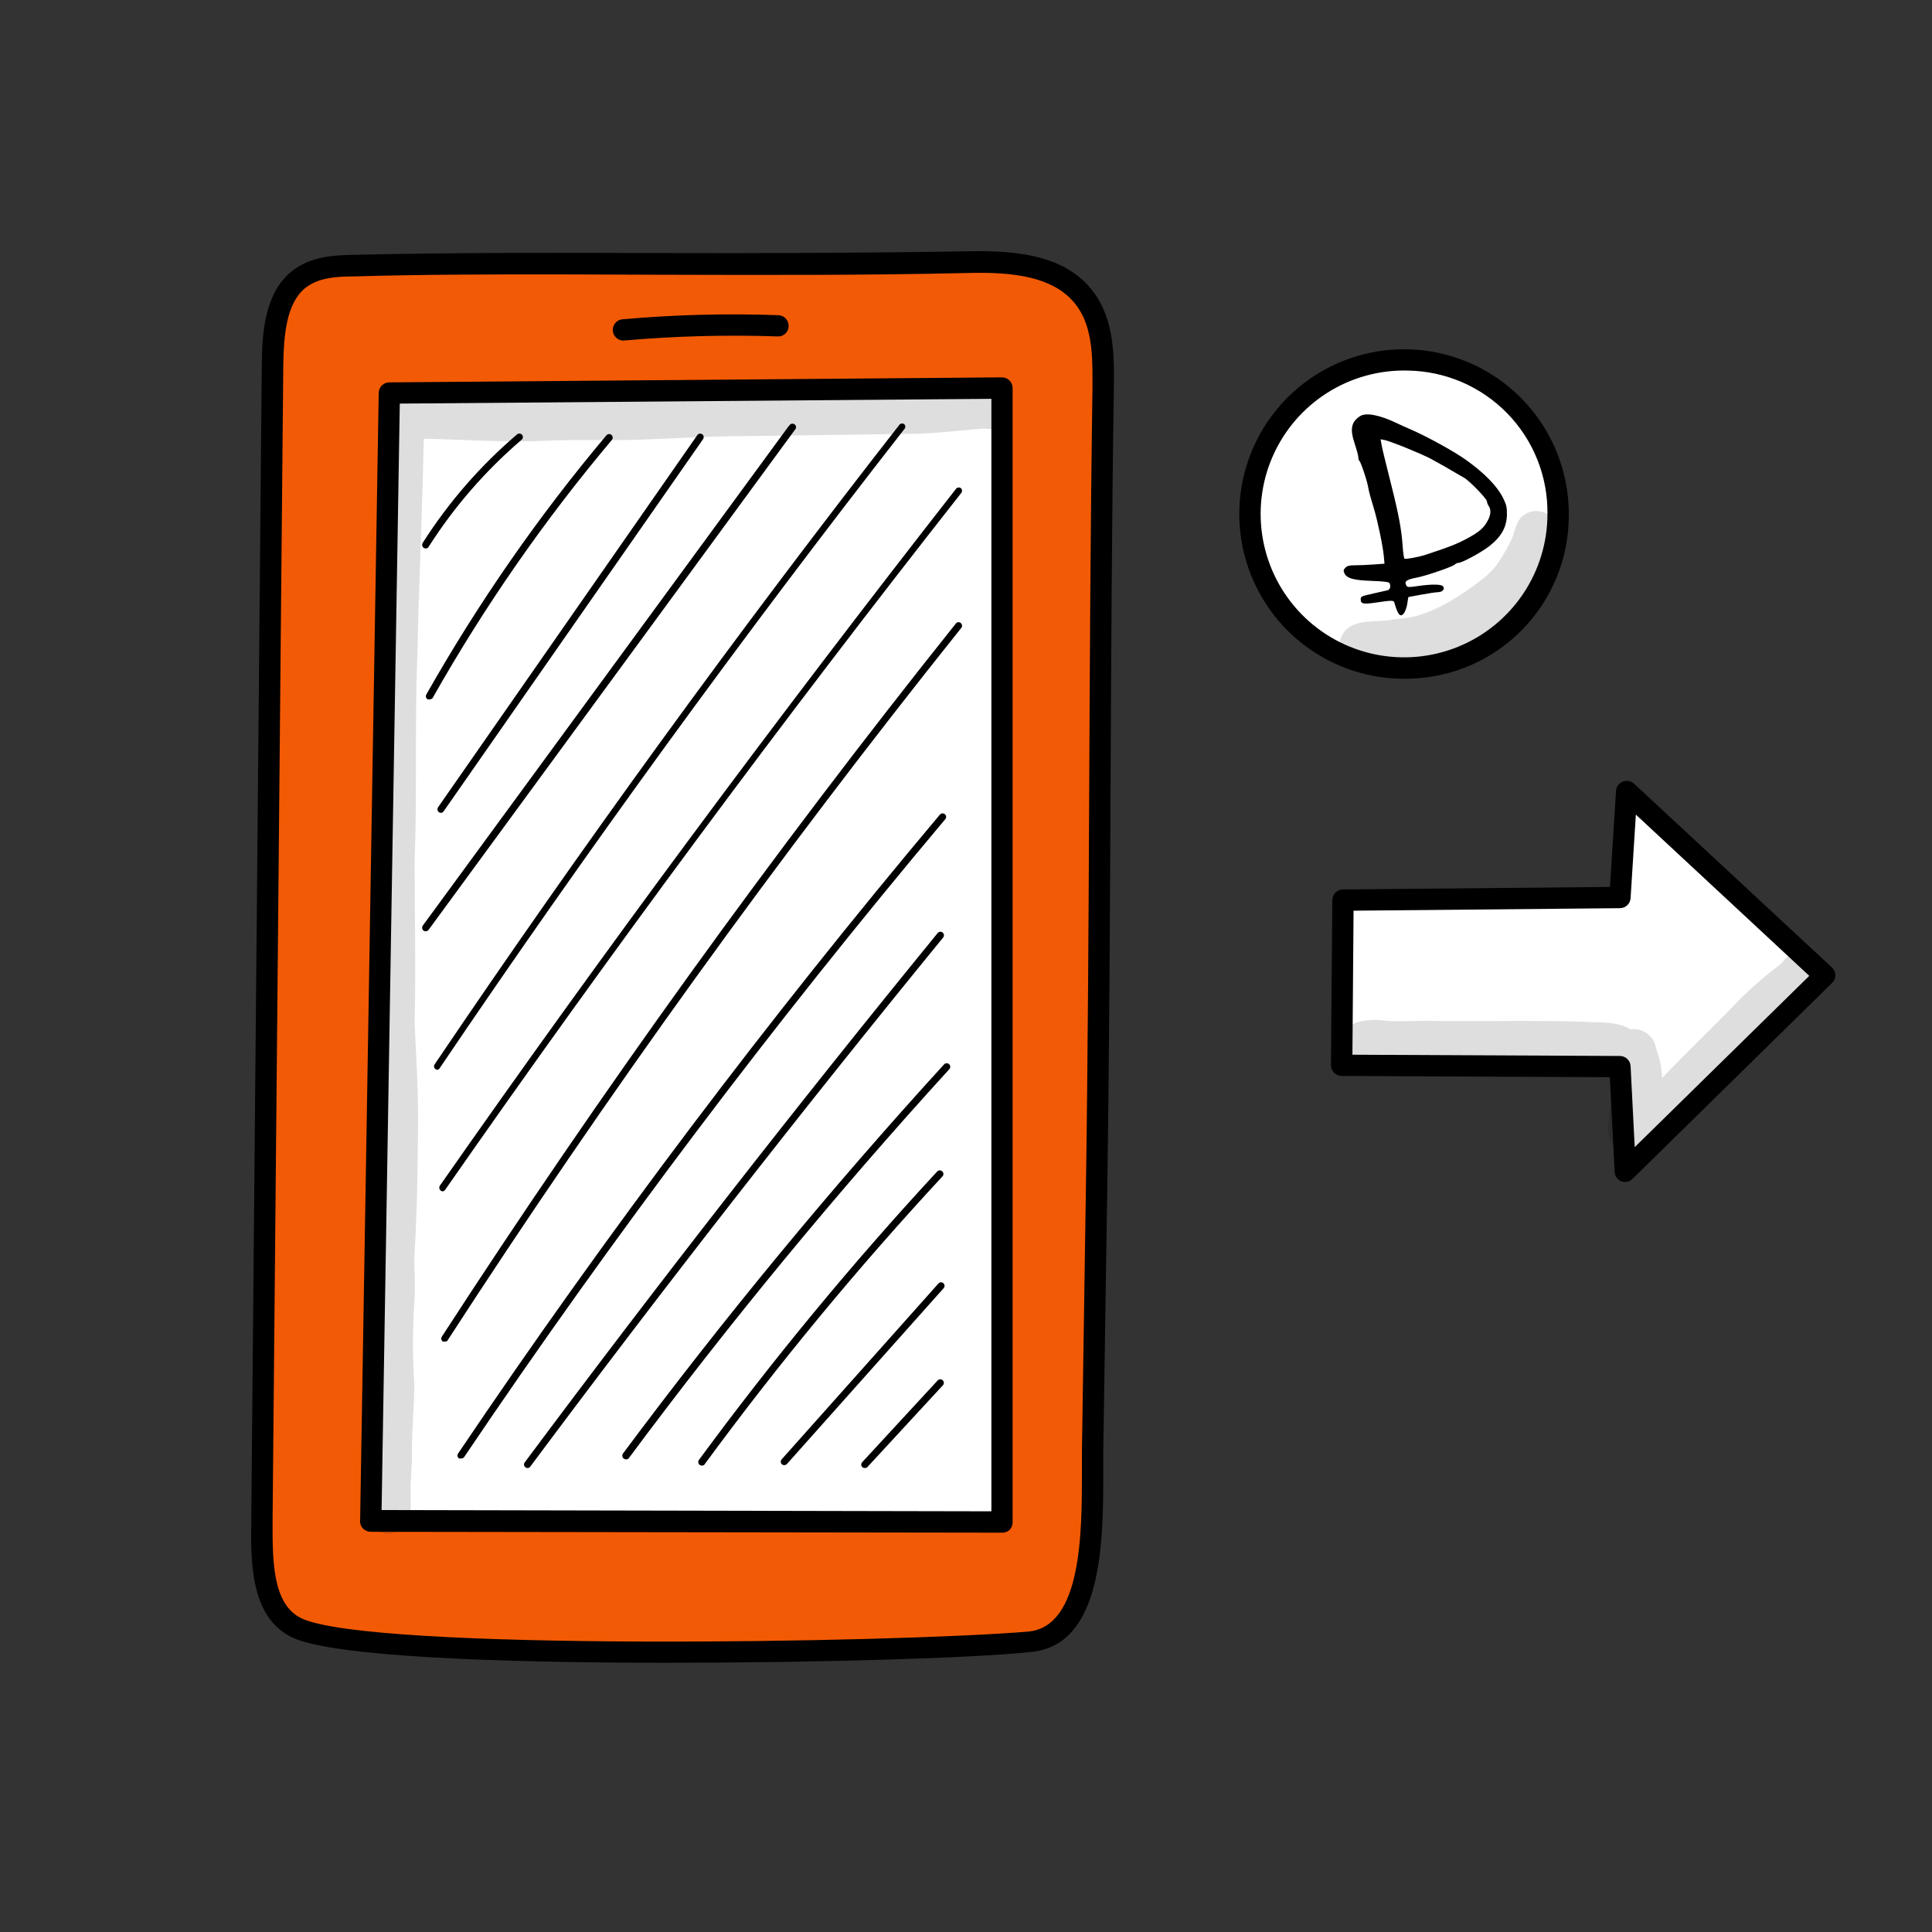 <svg width="100" height="100" viewBox="0 0 100 100" fill="none" xmlns="http://www.w3.org/2000/svg">
<rect x="0" y="0" width="100" height="100" fill="#333333" stroke="none"/>
<path d="M53.245 85.005C56.917 84.699 56.495 78.303 56.56 75.106C56.625 70.517 56.694 65.93 56.768 61.345C56.976 47.41 56.898 34.046 57.106 20.084C57.106 18.609 57.106 17.036 56.391 15.801C55.13 13.695 52.419 13.519 50.118 13.571C39.439 13.812 29.052 13.513 18.373 13.753C17.346 13.753 16.248 13.825 15.429 14.501C14.246 15.482 14.129 17.348 14.129 18.966L13.583 78.115C13.583 80.279 13.349 83.315 15.403 84.27C19.244 86.071 46.732 85.544 53.245 85.005Z" fill="#F35A05"/>
<path d="M20.154 20.345L51.867 20.084V78.804L19.192 78.733L20.154 20.345Z" fill="white"/>
<path d="M72.868 34.579C77.165 34.579 80.648 31.008 80.648 26.604C80.648 22.199 77.165 18.628 72.868 18.628C68.571 18.628 65.087 22.199 65.087 26.604C65.087 31.008 68.571 34.579 72.868 34.579Z" fill="white"/>
<path d="M72.868 35.131C71.174 35.17 69.506 34.703 68.078 33.79C66.651 32.877 65.527 31.559 64.852 30.004C64.176 28.45 63.979 26.729 64.286 25.062C64.593 23.396 65.389 21.858 66.574 20.646C67.758 19.433 69.277 18.602 70.936 18.257C72.596 17.911 74.32 18.069 75.89 18.708C77.46 19.347 78.803 20.44 79.749 21.846C80.695 23.252 81.201 24.909 81.201 26.604C81.222 28.838 80.357 30.989 78.795 32.588C77.233 34.186 75.102 35.1 72.868 35.131V35.131ZM72.868 19.181C71.392 19.142 69.939 19.544 68.692 20.336C67.446 21.127 66.465 22.273 65.873 23.625C65.281 24.978 65.106 26.476 65.37 27.928C65.634 29.381 66.325 30.722 67.355 31.779C68.385 32.837 69.707 33.564 71.152 33.866C72.597 34.169 74.099 34.034 75.467 33.478C76.835 32.922 78.006 31.971 78.83 30.747C79.655 29.522 80.095 28.08 80.096 26.604C80.12 24.661 79.373 22.788 78.018 21.397C76.662 20.005 74.81 19.208 72.868 19.181Z" fill="black"/>
<path fill-rule="evenodd" clip-rule="evenodd" d="M70.397 21.54C69.936 21.84 69.865 22.209 70.119 22.968C70.223 23.278 70.308 23.596 70.308 23.675C70.308 23.754 70.331 23.834 70.36 23.853C70.439 23.903 70.799 25.004 70.829 25.285C70.839 25.38 70.982 25.904 71.112 26.322C71.3 26.927 71.581 28.274 71.627 28.795L71.661 29.177L71.097 29.218C70.787 29.241 70.359 29.259 70.145 29.259C69.84 29.259 69.732 29.286 69.637 29.385C69.536 29.49 69.527 29.536 69.584 29.666C69.703 29.935 70.059 30.036 71.01 30.067C71.552 30.085 71.881 30.121 71.909 30.167C72.005 30.32 71.958 30.52 71.819 30.553C71.743 30.571 71.423 30.643 71.107 30.714C70.446 30.863 70.43 30.87 70.43 31.024C70.43 31.26 70.558 31.286 71.229 31.187C72.01 31.072 72.137 31.07 72.165 31.17C72.29 31.624 72.405 31.849 72.509 31.849C72.653 31.849 72.8 31.564 72.85 31.187C72.871 31.03 72.894 30.902 72.9 30.902C72.907 30.902 73.212 30.846 73.579 30.776C73.945 30.708 74.334 30.651 74.442 30.65C74.68 30.649 74.817 30.457 74.67 30.331C74.557 30.234 74.021 30.237 73.354 30.338C72.941 30.401 72.849 30.398 72.805 30.326C72.664 30.095 72.779 30.002 73.33 29.897C73.812 29.806 75.191 29.332 75.299 29.221C75.346 29.172 75.433 29.133 75.493 29.133C75.669 29.133 76.669 28.593 77.068 28.283C77.718 27.777 77.996 27.274 77.999 26.599C78 26.251 77.967 26.116 77.802 25.782C77.496 25.166 76.852 24.503 75.891 23.812C75.278 23.372 73.837 22.579 72.994 22.217C72.775 22.124 72.46 21.981 72.292 21.9C71.41 21.476 70.7 21.341 70.397 21.54ZM72.827 23.2C73.329 23.405 73.867 23.643 74.023 23.727C74.432 23.948 75.062 24.305 75.337 24.472C75.467 24.551 75.662 24.664 75.77 24.723C76.049 24.874 76.962 25.815 76.964 25.953C76.965 26.017 77.006 26.124 77.056 26.192C77.179 26.361 77.168 26.631 77.025 26.909C76.816 27.315 76.599 27.51 75.985 27.847C75.451 28.141 74.989 28.324 73.785 28.716C73.411 28.838 72.76 28.957 72.695 28.916C72.666 28.897 72.623 28.605 72.601 28.265C72.543 27.42 72.401 26.648 72.025 25.153C71.63 23.581 71.543 23.217 71.502 22.982L71.459 22.737L71.688 22.781C71.813 22.806 72.326 22.994 72.827 23.2Z" fill="black"/>
<path d="M34.454 86.064C25.835 86.064 17.255 85.752 15.149 84.764C12.926 83.725 12.972 80.767 13.011 78.603V78.102L13.55 18.953C13.55 17.049 13.764 15.144 15.071 14.065C16.066 13.24 17.385 13.207 18.354 13.188C23.696 13.064 29.052 13.084 34.233 13.097C39.413 13.11 44.762 13.097 50.099 13.006C52.699 12.954 55.481 13.201 56.859 15.502C57.697 16.919 57.671 18.674 57.652 20.052C57.548 27.02 57.515 33.962 57.483 40.682C57.45 47.403 57.418 54.332 57.314 61.319L57.106 75.073C57.106 75.398 57.106 75.723 57.106 76.126C57.106 79.74 57.106 85.226 53.29 85.512C50.294 85.83 42.358 86.064 34.454 86.064ZM28.903 14.202C25.425 14.202 21.902 14.202 18.38 14.306C17.34 14.306 16.43 14.39 15.78 14.923C14.824 15.723 14.681 17.341 14.662 18.973L14.109 78.629C14.109 80.579 14.044 83.035 15.617 83.77C19.257 85.466 46.121 85.037 53.199 84.453C55.994 84.219 56.001 79.37 56.001 76.165C56.001 75.782 56.001 75.424 56.001 75.099L56.209 61.339C56.313 54.378 56.345 47.429 56.378 40.715C56.41 34.001 56.443 27.065 56.547 20.078C56.547 18.778 56.592 17.224 55.897 16.08C54.811 14.267 52.361 14.072 50.112 14.13C44.762 14.254 39.4 14.234 34.22 14.221L28.903 14.202Z" fill="black"/>
<path d="M69.514 46.591L69.443 55.138L83.846 55.209L84.126 60.63L94.448 50.504L84.197 40.962L83.846 46.454L69.514 46.591Z" fill="white"/>
<path d="M84.126 61.183C84.057 61.183 83.988 61.169 83.924 61.144C83.825 61.105 83.74 61.038 83.678 60.951C83.615 60.865 83.579 60.763 83.573 60.657L83.326 55.756L69.443 55.691C69.37 55.691 69.298 55.676 69.231 55.649C69.164 55.621 69.103 55.58 69.052 55.528C68.949 55.424 68.891 55.284 68.89 55.138L68.962 46.591C68.962 46.445 69.019 46.306 69.121 46.202C69.223 46.099 69.362 46.04 69.507 46.038L83.333 45.908L83.645 40.929C83.653 40.826 83.691 40.727 83.752 40.643C83.814 40.56 83.898 40.495 83.995 40.456C84.091 40.418 84.197 40.407 84.299 40.425C84.401 40.443 84.497 40.49 84.574 40.559L94.825 50.081C94.933 50.185 94.996 50.328 95 50.478C95.001 50.552 94.986 50.625 94.957 50.694C94.928 50.762 94.885 50.823 94.831 50.874L84.516 61.001C84.415 61.111 84.275 61.176 84.126 61.183ZM70.001 54.592L83.853 54.657C83.994 54.659 84.129 54.714 84.23 54.812C84.332 54.91 84.392 55.043 84.399 55.184L84.613 59.376L93.648 50.51L84.672 42.164L84.399 46.487C84.391 46.627 84.329 46.758 84.228 46.854C84.127 46.951 83.993 47.005 83.853 47.007L70.06 47.137L70.001 54.592Z" fill="black"/>
<path d="M51.86 79.331L19.192 79.285C19.118 79.285 19.046 79.271 18.977 79.243C18.91 79.215 18.848 79.174 18.796 79.123C18.743 79.071 18.703 79.009 18.676 78.941C18.649 78.873 18.636 78.799 18.64 78.726L19.602 20.338C19.603 20.193 19.661 20.055 19.763 19.953C19.865 19.852 20.003 19.793 20.147 19.792L51.86 19.532C52.007 19.532 52.147 19.59 52.251 19.694C52.355 19.797 52.413 19.938 52.413 20.084V78.804C52.412 78.95 52.353 79.09 52.25 79.194C52.143 79.289 52.003 79.338 51.86 79.331V79.331ZM19.751 78.161L51.314 78.225V20.643L20.693 20.89L19.751 78.161Z" fill="black"/>
<path d="M32.237 17.627C32.1 17.619 31.972 17.561 31.876 17.463C31.78 17.365 31.723 17.235 31.718 17.099C31.712 16.962 31.758 16.828 31.845 16.723C31.933 16.617 32.056 16.548 32.192 16.529C34.882 16.288 37.585 16.217 40.284 16.314C40.357 16.316 40.429 16.332 40.495 16.362C40.562 16.392 40.621 16.435 40.671 16.488C40.721 16.541 40.759 16.604 40.784 16.672C40.809 16.741 40.821 16.814 40.817 16.886C40.816 16.959 40.801 17.03 40.772 17.096C40.742 17.162 40.7 17.222 40.647 17.271C40.594 17.32 40.532 17.358 40.464 17.383C40.396 17.407 40.324 17.417 40.252 17.413C37.593 17.322 34.932 17.393 32.283 17.627H32.237Z" fill="black"/>
<path d="M22.227 36.197C22.198 36.207 22.166 36.207 22.136 36.197C22.094 36.174 22.063 36.135 22.049 36.089C22.036 36.042 22.042 35.993 22.065 35.95C24.753 31.201 27.873 26.71 31.386 22.535C31.417 22.497 31.462 22.473 31.51 22.468C31.559 22.463 31.608 22.478 31.646 22.509C31.684 22.54 31.708 22.585 31.712 22.633C31.717 22.682 31.703 22.731 31.672 22.769C28.171 26.927 25.064 31.4 22.39 36.133C22.37 36.155 22.345 36.173 22.316 36.184C22.288 36.196 22.258 36.2 22.227 36.197V36.197Z" fill="black"/>
<path d="M22.826 42.073C22.788 42.073 22.752 42.061 22.721 42.041C22.681 42.012 22.654 41.969 22.646 41.92C22.637 41.871 22.648 41.822 22.676 41.781L36.092 22.522C36.119 22.482 36.161 22.455 36.209 22.447C36.257 22.438 36.306 22.449 36.345 22.476C36.385 22.504 36.412 22.546 36.42 22.593C36.429 22.641 36.418 22.69 36.391 22.73L22.962 41.995C22.947 42.018 22.927 42.037 22.903 42.05C22.879 42.064 22.853 42.072 22.826 42.073V42.073Z" fill="black"/>
<path d="M22.032 48.203C21.993 48.202 21.955 48.191 21.922 48.17C21.884 48.14 21.859 48.096 21.852 48.048C21.845 48 21.856 47.951 21.883 47.91L40.804 22.08L40.889 21.982C40.906 21.965 40.926 21.951 40.948 21.942C40.97 21.933 40.994 21.928 41.019 21.928C41.043 21.928 41.067 21.933 41.089 21.942C41.111 21.951 41.132 21.965 41.148 21.982C41.166 21.999 41.179 22.02 41.189 22.042C41.198 22.064 41.203 22.088 41.203 22.112C41.203 22.137 41.198 22.16 41.189 22.183C41.179 22.205 41.166 22.225 41.148 22.242L41.09 22.32L22.182 48.131C22.164 48.154 22.141 48.171 22.115 48.184C22.089 48.196 22.061 48.203 22.032 48.203V48.203Z" fill="black"/>
<path d="M22.65 55.372C22.613 55.374 22.576 55.362 22.546 55.34C22.526 55.327 22.508 55.31 22.495 55.289C22.481 55.269 22.472 55.247 22.468 55.223C22.464 55.199 22.464 55.175 22.47 55.151C22.476 55.128 22.486 55.105 22.5 55.086C30.099 43.835 38.191 32.694 46.55 21.989C46.58 21.951 46.623 21.927 46.67 21.921C46.718 21.915 46.765 21.927 46.803 21.956C46.821 21.973 46.834 21.994 46.844 22.016C46.853 22.038 46.858 22.062 46.858 22.086C46.858 22.111 46.853 22.135 46.844 22.157C46.834 22.179 46.821 22.199 46.803 22.216C38.451 32.915 30.359 44.043 22.754 55.294C22.731 55.333 22.693 55.361 22.65 55.372V55.372Z" fill="black"/>
<path d="M22.923 61.664C22.886 61.664 22.85 61.653 22.819 61.631C22.779 61.603 22.752 61.56 22.742 61.512C22.732 61.463 22.741 61.413 22.767 61.371C31.295 49.165 40.317 37.029 49.481 25.304C49.496 25.284 49.515 25.268 49.536 25.255C49.557 25.243 49.58 25.235 49.605 25.232C49.629 25.229 49.654 25.231 49.677 25.238C49.7 25.244 49.722 25.256 49.742 25.271C49.775 25.306 49.794 25.353 49.794 25.401C49.794 25.45 49.775 25.496 49.742 25.531C40.544 37.231 31.542 49.379 23.04 61.586C23.027 61.606 23.009 61.623 22.989 61.637C22.969 61.65 22.947 61.659 22.923 61.664V61.664Z" fill="black"/>
<path d="M23.02 69.438C22.988 69.446 22.955 69.446 22.923 69.438C22.903 69.425 22.885 69.408 22.872 69.388C22.858 69.368 22.849 69.345 22.844 69.322C22.839 69.298 22.839 69.274 22.844 69.25C22.848 69.227 22.858 69.204 22.871 69.184C31.093 56.496 40.05 44.075 49.488 32.258C49.504 32.241 49.524 32.228 49.546 32.218C49.567 32.209 49.591 32.204 49.615 32.204C49.638 32.204 49.662 32.209 49.683 32.218C49.705 32.228 49.725 32.241 49.741 32.258C49.759 32.275 49.772 32.296 49.782 32.318C49.791 32.34 49.796 32.364 49.796 32.389C49.796 32.413 49.791 32.437 49.782 32.459C49.772 32.481 49.759 32.502 49.741 32.519C40.31 44.322 31.36 56.73 23.144 69.412C23.107 69.435 23.063 69.444 23.02 69.438V69.438Z" fill="black"/>
<path d="M23.859 75.489C23.827 75.498 23.793 75.498 23.762 75.489C23.741 75.476 23.724 75.459 23.71 75.439C23.697 75.419 23.687 75.397 23.683 75.373C23.678 75.35 23.678 75.325 23.682 75.302C23.687 75.278 23.696 75.256 23.709 75.236C31.431 63.778 39.757 52.739 48.649 42.164C48.665 42.146 48.684 42.131 48.705 42.12C48.726 42.109 48.749 42.102 48.773 42.1C48.797 42.098 48.821 42.1 48.844 42.108C48.867 42.115 48.888 42.126 48.906 42.142C48.925 42.157 48.94 42.176 48.951 42.197C48.962 42.218 48.969 42.241 48.971 42.265C48.973 42.289 48.97 42.313 48.963 42.336C48.956 42.359 48.944 42.38 48.929 42.398C40.048 52.963 31.732 63.989 24.015 75.431C23.995 75.451 23.97 75.467 23.943 75.477C23.916 75.487 23.888 75.491 23.859 75.489V75.489Z" fill="black"/>
<path d="M27.31 75.983C27.271 75.986 27.232 75.974 27.2 75.951C27.18 75.936 27.163 75.918 27.15 75.897C27.137 75.877 27.128 75.853 27.125 75.829C27.121 75.805 27.122 75.78 27.128 75.756C27.135 75.732 27.146 75.71 27.161 75.691C34.057 66.435 41.252 57.212 48.545 48.281C48.562 48.263 48.583 48.25 48.605 48.24C48.627 48.231 48.651 48.226 48.675 48.226C48.7 48.226 48.724 48.231 48.746 48.24C48.768 48.25 48.788 48.263 48.805 48.281C48.839 48.316 48.857 48.362 48.857 48.411C48.857 48.459 48.839 48.506 48.805 48.541C41.513 57.465 34.324 66.682 27.427 75.938C27.412 75.953 27.393 75.964 27.373 75.972C27.353 75.98 27.332 75.984 27.31 75.983Z" fill="black"/>
<path d="M32.393 75.535C32.353 75.535 32.314 75.521 32.283 75.496C32.245 75.465 32.22 75.421 32.213 75.373C32.206 75.325 32.217 75.276 32.244 75.236C37.447 68.246 42.996 61.521 48.871 55.086C48.906 55.053 48.952 55.034 49.001 55.034C49.049 55.034 49.096 55.053 49.131 55.086C49.148 55.103 49.162 55.123 49.171 55.146C49.18 55.168 49.185 55.192 49.185 55.216C49.185 55.24 49.18 55.264 49.171 55.287C49.162 55.309 49.148 55.329 49.131 55.346C43.264 61.781 37.723 68.506 32.53 75.496C32.511 75.511 32.489 75.522 32.466 75.529C32.442 75.536 32.418 75.538 32.393 75.535V75.535Z" fill="black"/>
<path d="M36.326 75.86C36.285 75.86 36.246 75.846 36.215 75.821C36.177 75.792 36.151 75.749 36.144 75.702C36.136 75.654 36.148 75.606 36.176 75.567C40.007 70.355 44.13 65.364 48.526 60.617C48.561 60.59 48.605 60.575 48.65 60.577C48.695 60.579 48.738 60.597 48.771 60.627C48.804 60.658 48.825 60.699 48.83 60.744C48.835 60.789 48.824 60.834 48.799 60.871C44.4 65.614 40.277 70.606 36.449 75.821C36.414 75.848 36.37 75.862 36.326 75.86V75.86Z" fill="black"/>
<path d="M40.59 75.834C40.567 75.835 40.544 75.831 40.523 75.823C40.502 75.816 40.483 75.804 40.466 75.788C40.449 75.771 40.435 75.751 40.426 75.729C40.416 75.706 40.411 75.683 40.411 75.658C40.411 75.634 40.416 75.61 40.426 75.588C40.435 75.565 40.449 75.545 40.466 75.528L48.578 66.428C48.594 66.41 48.614 66.396 48.637 66.386C48.659 66.376 48.684 66.371 48.708 66.371C48.733 66.371 48.757 66.376 48.779 66.386C48.801 66.396 48.822 66.41 48.838 66.428C48.871 66.462 48.889 66.508 48.889 66.555C48.889 66.603 48.871 66.648 48.838 66.682L40.726 75.782C40.708 75.799 40.687 75.813 40.663 75.822C40.64 75.831 40.615 75.835 40.59 75.834V75.834Z" fill="black"/>
<path d="M44.756 75.983C44.711 75.983 44.667 75.967 44.632 75.938C44.615 75.921 44.601 75.9 44.592 75.878C44.583 75.856 44.578 75.832 44.578 75.808C44.578 75.783 44.583 75.759 44.592 75.737C44.601 75.715 44.615 75.695 44.632 75.678L48.532 71.453C48.548 71.435 48.568 71.42 48.59 71.41C48.612 71.4 48.635 71.394 48.66 71.392C48.684 71.391 48.708 71.395 48.731 71.403C48.753 71.411 48.774 71.423 48.792 71.44C48.81 71.456 48.825 71.475 48.835 71.497C48.846 71.519 48.851 71.543 48.853 71.567C48.854 71.591 48.85 71.615 48.842 71.638C48.834 71.661 48.822 71.682 48.805 71.7L44.905 75.925C44.887 75.945 44.864 75.962 44.838 75.972C44.812 75.982 44.784 75.986 44.756 75.983Z" fill="black"/>
<path d="M22.032 28.391C21.997 28.389 21.964 28.378 21.935 28.359C21.894 28.332 21.866 28.291 21.855 28.244C21.844 28.197 21.852 28.147 21.876 28.105C23.214 26 24.859 24.107 26.758 22.489C26.776 22.473 26.796 22.46 26.819 22.451C26.842 22.443 26.866 22.439 26.891 22.44C26.915 22.442 26.939 22.448 26.961 22.458C26.983 22.469 27.003 22.484 27.019 22.502C27.035 22.52 27.047 22.541 27.055 22.565C27.062 22.588 27.066 22.612 27.064 22.637C27.062 22.661 27.055 22.684 27.044 22.706C27.032 22.728 27.017 22.747 26.998 22.762C25.13 24.361 23.509 26.227 22.188 28.3C22.172 28.328 22.15 28.351 22.122 28.366C22.095 28.383 22.064 28.391 22.032 28.391V28.391Z" fill="black"/>
<g opacity="0.13">
<path d="M80.473 26.987C80.387 26.844 80.27 26.721 80.13 26.63C79.99 26.538 79.831 26.48 79.665 26.458C79.499 26.437 79.331 26.454 79.172 26.507C79.014 26.56 78.87 26.649 78.75 26.766C78.412 27.111 78.399 27.637 78.178 28.066C78.217 27.969 78.354 27.657 78.237 27.917C78.002 28.418 77.719 28.894 77.392 29.34C77.166 29.602 76.914 29.84 76.638 30.049C75.78 30.698 74.246 31.797 72.738 31.998L72.088 32.07C71.295 32.233 70.32 32.011 69.677 32.59C69.507 32.766 69.392 32.988 69.347 33.228C69.301 33.469 69.327 33.717 69.421 33.943C69.515 34.169 69.673 34.362 69.875 34.499C70.078 34.637 70.316 34.712 70.561 34.715C73.063 34.416 74.246 34.754 76.573 33.266C77.357 32.806 78.082 32.252 78.731 31.615C79.378 30.865 79.877 29.998 80.2 29.061L80.089 29.334C80.291 28.632 80.869 27.722 80.473 26.987Z" fill="black"/>
</g>
<g opacity="0.13">
<path d="M94.214 50.341C94.217 50.156 94.17 49.973 94.079 49.812C93.988 49.651 93.855 49.517 93.695 49.424C93.534 49.331 93.352 49.283 93.167 49.284C92.981 49.285 92.8 49.336 92.641 49.431C92.503 49.515 92.386 49.628 92.296 49.763L92.127 49.931C91.424 50.457 90.757 51.031 90.132 51.647C88.786 53.051 87.376 54.39 86.03 55.794C86.013 55.271 85.908 54.755 85.718 54.267C85.696 54.114 85.644 53.968 85.565 53.835C85.486 53.703 85.381 53.588 85.257 53.496C85.134 53.404 84.993 53.338 84.843 53.3C84.694 53.263 84.538 53.256 84.386 53.279C83.736 52.837 82.683 52.947 81.903 52.882C79.205 52.798 76.514 52.882 73.823 52.837C73.122 52.837 72.42 52.889 71.718 52.837C71.224 52.759 70.719 52.783 70.236 52.908C69.975 53.019 69.761 53.216 69.629 53.466C69.497 53.716 69.455 54.004 69.511 54.282C69.567 54.559 69.716 54.809 69.935 54.988C70.153 55.168 70.427 55.267 70.71 55.268C73.492 55.625 76.274 55.391 79.062 55.326C80.213 55.372 81.37 55.287 82.527 55.287C82.885 55.289 83.244 55.313 83.599 55.359C83.599 55.404 83.599 55.443 83.599 55.489V55.599C83.56 56.282 83.385 56.522 83.268 58.063C83.212 58.265 83.207 58.478 83.252 58.683C83.296 58.889 83.39 59.08 83.525 59.241C83.66 59.402 83.832 59.528 84.025 59.608C84.22 59.688 84.43 59.72 84.639 59.701C84.837 59.773 85.051 59.786 85.255 59.737C85.46 59.689 85.646 59.581 85.79 59.428C86.771 58.232 87.902 57.166 88.936 56.015C89.969 54.865 91.074 53.617 92.225 52.492C92.68 52.059 93.148 51.637 93.629 51.225C93.795 51.141 93.936 51.016 94.039 50.861C94.141 50.706 94.202 50.526 94.214 50.341V50.341Z" fill="black"/>
</g>
<g opacity="0.13">
<path d="M52.341 20.715C52.101 19.889 51.327 19.792 50.586 19.928C47.785 20.123 44.977 20.091 42.169 20.162C38.081 20.409 33.992 20.617 29.897 20.604C28.539 20.572 27.187 20.682 25.828 20.604L26.121 20.643C24.548 20.474 22.975 20.409 21.395 20.357C21.233 20.277 21.053 20.24 20.872 20.25C20.691 20.259 20.516 20.315 20.363 20.411C20.21 20.508 20.084 20.642 19.997 20.801C19.91 20.96 19.866 21.138 19.868 21.319C19.939 24.81 19.582 28.281 19.517 31.765C19.387 38.947 19.316 46.129 19.14 53.305C19.017 55.535 19.29 57.01 19.231 59.766C19.231 61.67 19.114 63.575 19.055 65.473C19.127 67.28 19.114 67.488 19.146 69.184C19.22 69.753 19.326 70.317 19.465 70.874C19.512 71.504 19.464 72.137 19.322 72.753C19.121 74.032 18.988 75.32 18.925 76.614C18.802 77.914 18.535 79.213 20.056 79.389C21.129 79.311 21.298 78.499 21.259 77.582C21.22 76.666 21.343 75.847 21.324 74.982C21.324 73.884 21.434 72.792 21.447 71.7C21.353 70.26 21.353 68.817 21.447 67.377V67.377C21.506 66.623 21.447 65.869 21.447 65.122C21.545 63.347 21.616 61.573 21.616 59.798C21.694 56.861 21.571 55.431 21.46 52.915C21.532 50.14 21.46 47.364 21.46 44.589C21.597 41.027 21.46 37.439 21.603 33.91C21.681 30.178 21.863 26.441 21.935 22.71C24.028 22.749 26.121 22.912 28.214 22.814C29.813 22.736 31.405 22.814 33.004 22.762C34.824 22.704 36.651 22.574 38.477 22.574C41.484 22.53 44.494 22.489 47.505 22.45C48.805 22.411 50.625 22.171 51.035 22.19C51.229 22.222 51.428 22.205 51.614 22.139C51.8 22.073 51.965 21.961 52.096 21.814C52.227 21.666 52.318 21.488 52.36 21.296C52.403 21.104 52.397 20.904 52.341 20.715V20.715Z" fill="black"/>
</g>
</svg>

